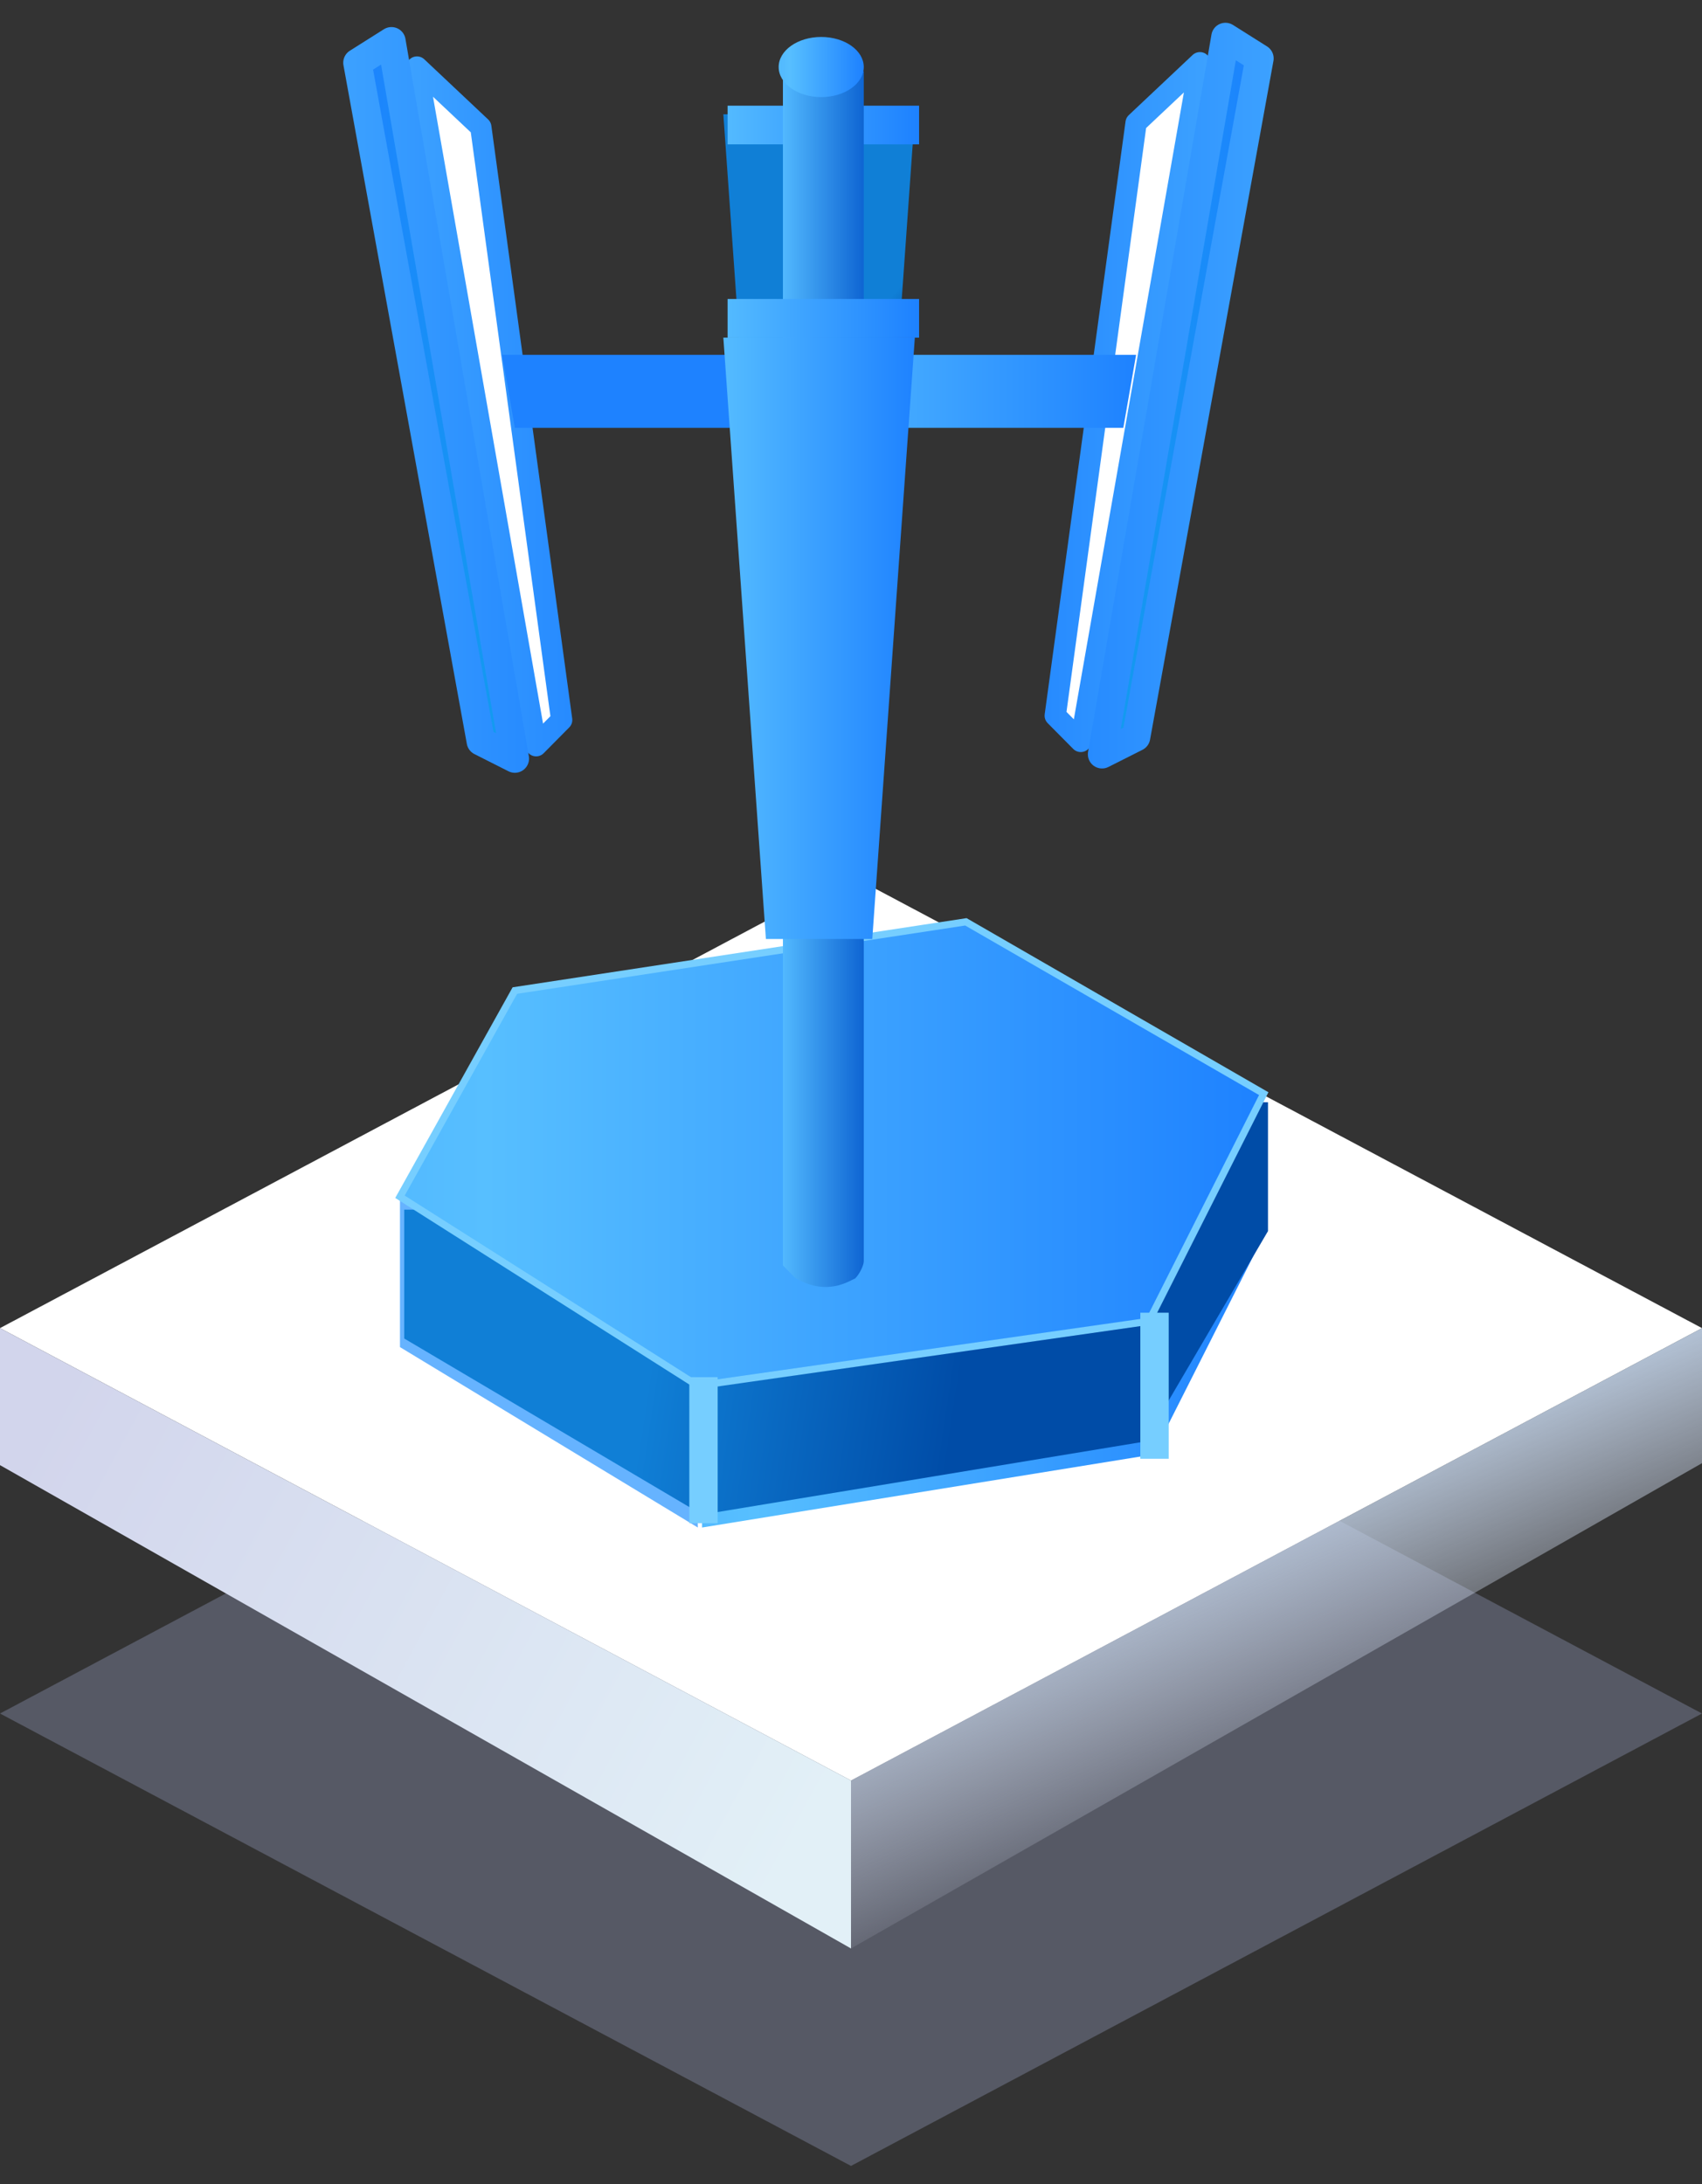 <?xml version="1.0" encoding="UTF-8"?>
<svg width="60px" height="77px" viewBox="0 0 60 77" version="1.1" xmlns="http://www.w3.org/2000/svg" xmlns:xlink="http://www.w3.org/1999/xlink">
    <rect x="0" y="0" width="60" height="77" fill="#333333" stroke="none"/>
    <title>gNB</title>
    <defs>
        <linearGradient x1="26.051%" y1="36.107%" x2="50%" y2="76.571%" id="linearGradient-1">
            <stop stop-color="#C1D4EB" offset="0%"></stop>
            <stop stop-color="#E5EBFC" stop-opacity="0" offset="100%"></stop>
        </linearGradient>
        <linearGradient x1="0%" y1="28.542%" x2="100%" y2="67.779%" id="linearGradient-2">
            <stop stop-color="#D2D5EC" offset="0%"></stop>
            <stop stop-color="#E2F0F7" offset="100%"></stop>
        </linearGradient>
        <linearGradient x1="-0.295%" y1="49.788%" x2="100.209%" y2="49.788%" id="linearGradient-3">
            <stop stop-color="#53BAFF" offset="0%"></stop>
            <stop stop-color="#57BFFF" offset="9.842%"></stop>
            <stop stop-color="#1E82FF" offset="100%"></stop>
        </linearGradient>
        <linearGradient x1="29.681%" y1="48.408%" x2="65.961%" y2="51.265%" id="linearGradient-4">
            <stop stop-color="#107FD6" offset="0%"></stop>
            <stop stop-color="#004CA7" offset="100%"></stop>
        </linearGradient>
        <linearGradient x1="-0.188%" y1="50.054%" x2="100.049%" y2="50.054%" id="linearGradient-5">
            <stop stop-color="#53BAFF" offset="0%"></stop>
            <stop stop-color="#57BFFF" offset="9.842%"></stop>
            <stop stop-color="#1E82FF" offset="100%"></stop>
        </linearGradient>
        <linearGradient x1="47.94%" y1="44.047%" x2="51.618%" y2="54.727%" id="linearGradient-6">
            <stop stop-color="#107FD6" offset="0%"></stop>
            <stop stop-color="#004CA7" offset="100%"></stop>
        </linearGradient>
        <linearGradient x1="-0.067%" y1="52.033%" x2="98.853%" y2="52.033%" id="linearGradient-7">
            <stop stop-color="#53BAFF" offset="0%"></stop>
            <stop stop-color="#1E82FF" offset="100%"></stop>
        </linearGradient>
        <linearGradient x1="0.962%" y1="49.853%" x2="98.812%" y2="49.853%" id="linearGradient-8">
            <stop stop-color="#FFFFFF" offset="0%"></stop>
            <stop stop-color="#FFFFFF" offset="100%"></stop>
        </linearGradient>
        <linearGradient x1="-10.068%" y1="49.853%" x2="109.841%" y2="49.853%" id="linearGradient-9">
            <stop stop-color="#268AFF" offset="0%"></stop>
            <stop stop-color="#3DA2FF" offset="100%"></stop>
        </linearGradient>
        <linearGradient x1="-0.924%" y1="49.995%" x2="100.219%" y2="49.995%" id="linearGradient-10">
            <stop stop-color="#119EED" offset="0%"></stop>
            <stop stop-color="#1E82FF" offset="100%"></stop>
        </linearGradient>
        <linearGradient x1="-14.438%" y1="49.995%" x2="113.732%" y2="49.995%" id="linearGradient-11">
            <stop stop-color="#268AFF" offset="0%"></stop>
            <stop stop-color="#3DA2FF" offset="100%"></stop>
        </linearGradient>
        <linearGradient x1="98.829%" y1="50.027%" x2="0.976%" y2="50.027%" id="linearGradient-12">
            <stop stop-color="#FFFFFF" offset="0%"></stop>
            <stop stop-color="#FFFFFF" offset="100%"></stop>
        </linearGradient>
        <linearGradient x1="109.859%" y1="50.027%" x2="-10.053%" y2="50.027%" id="linearGradient-13">
            <stop stop-color="#268AFF" offset="0%"></stop>
            <stop stop-color="#3DA2FF" offset="100%"></stop>
        </linearGradient>
        <linearGradient x1="100.732%" y1="50.16%" x2="-0.414%" y2="50.16%" id="linearGradient-14">
            <stop stop-color="#119EED" offset="0%"></stop>
            <stop stop-color="#1E82FF" offset="100%"></stop>
        </linearGradient>
        <linearGradient x1="114.246%" y1="50.16%" x2="-13.927%" y2="50.16%" id="linearGradient-15">
            <stop stop-color="#268AFF" offset="0%"></stop>
            <stop stop-color="#3DA2FF" offset="100%"></stop>
        </linearGradient>
        <linearGradient x1="-1.213%" y1="48.382%" x2="99.501%" y2="48.382%" id="linearGradient-16">
            <stop stop-color="#53BAFF" offset="0%"></stop>
            <stop stop-color="#1E82FF" offset="100%"></stop>
        </linearGradient>
        <linearGradient x1="-2085.434%" y1="48.382%" x2="-2076.814%" y2="48.382%" id="linearGradient-17">
            <stop stop-color="#53BAFF" offset="0%"></stop>
            <stop stop-color="#1E82FF" offset="71.16%"></stop>
        </linearGradient>
        <linearGradient x1="-1.637%" y1="49.774%" x2="98.768%" y2="49.774%" id="linearGradient-18">
            <stop stop-color="#53BAFF" offset="0%"></stop>
            <stop stop-color="#0F66D3" offset="100%"></stop>
        </linearGradient>
        <linearGradient x1="3.44%" y1="47.521%" x2="98.83%" y2="47.521%" id="linearGradient-19">
            <stop stop-color="#53BAFF" offset="0%"></stop>
            <stop stop-color="#57BFFF" offset="9.842%"></stop>
            <stop stop-color="#1E82FF" offset="100%"></stop>
        </linearGradient>
        <linearGradient x1="2.604%" y1="50.291%" x2="100.629%" y2="50.291%" id="linearGradient-20">
            <stop stop-color="#53BAFF" offset="0%"></stop>
            <stop stop-color="#1E82FF" offset="100%"></stop>
        </linearGradient>
        <linearGradient x1="-0.067%" y1="50.889%" x2="98.853%" y2="50.889%" id="linearGradient-21">
            <stop stop-color="#53BAFF" offset="0%"></stop>
            <stop stop-color="#1E82FF" offset="100%"></stop>
        </linearGradient>
    </defs>
    <g id="页面-1" stroke="none" stroke-width="1" fill="none" fill-rule="evenodd">
        <g id="gNB" transform="translate(0, 1)">
            <g id="编组-4备份-6" transform="translate(0, 29)">
                <g id="编组-13" transform="translate(0, 0.871)">
                    <polygon id="矩形" fill="#A8B4DA" opacity="0.298" points="30 13.586 60 29.535 30 45.484 0 29.535"></polygon>
                    <polygon id="矩形" fill="#FFFFFF" points="30 0 60 15.949 30 31.898 0 15.949"></polygon>
                    <polygon id="矩形" fill="url(#linearGradient-1)" points="30 31.898 60 15.949 60 20.71 30 37.818"></polygon>
                    <polygon id="矩形" fill="url(#linearGradient-2)" points="1.80064297e-14 15.949 30 31.898 30 37.818 2.66453526e-14 20.779"></polygon>
                </g>
            </g>
            <g id="编组" transform="translate(12, 0)">
                <polygon id="路径-5_1_" fill="#66B3FF" points="2.1 41.189 2.1 46.489 12.6 52.849 12.45 47.549"></polygon>
                <polygon id="路径-2_1_" fill="url(#linearGradient-3)" points="32.55 38.16 28.65 45.731 12.75 47.851 12.75 52.849 28.65 50.274 32.55 42.551"></polygon>
                <polygon id="形状结合_10_" fill="url(#linearGradient-4)" points="21.6 36.646 23.85 37.857 32.7 37.857 32.7 42.4 28.35 49.82 12.75 52.394 2.25 46.186 2.25 41.643 4.8 41.643 6.75 38.463"></polygon>
                <polygon id="多边形备份-7_3_" stroke="#76CEFF" stroke-width="0.25" fill="url(#linearGradient-5)" points="22.05 31.497 32.55 37.554 28.5 45.58 12.6 47.851 2.1 41.189 6.15 33.92"></polygon>
                <polygon id="矩形备份-15_1_" fill="url(#linearGradient-6)" points="20.25 3.029 18.75 24.229 15 24.229 13.5 3.029"></polygon>
                <rect id="矩形备份-17_2_" fill="url(#linearGradient-7)" x="13.65" y="2.726" width="6.75" height="1.363"></rect>
                <polygon id="路径-12_2_" stroke="url(#linearGradient-9)" stroke-width="0.75" fill="url(#linearGradient-8)" stroke-linejoin="round" points="30.3 1.211 26.1 25.137 25.2 24.229 28.05 3.331"></polygon>
                <polygon id="路径-15_2_" stroke="url(#linearGradient-11)" fill="url(#linearGradient-10)" stroke-linejoin="round" points="31.2 0.303 32.4 1.06 28.05 24.986 26.85 25.591"></polygon>
                <polygon id="路径-12_1_" stroke="url(#linearGradient-13)" stroke-width="0.75" fill="url(#linearGradient-12)" stroke-linejoin="round" points="2.7 1.363 6.9 25.289 7.8 24.38 4.95 3.483"></polygon>
                <polygon id="路径-15_1_" stroke="url(#linearGradient-15)" fill="url(#linearGradient-14)" stroke-linejoin="round" points="1.8 0.454 0.6 1.211 4.95 25.137 6.15 25.743"></polygon>
                <polygon id="矩形_4_" fill="url(#linearGradient-16)" points="28.05 11.509 27.6 14.083 16.35 14.083 16.35 11.509"></polygon>
                <polygon id="矩形_3_" fill="url(#linearGradient-17)" points="5.7 11.509 6.15 14.083 14.4 14.083 14.4 11.509"></polygon>
                <path d="M18.45,1.363 L18.45,43.46 C18.45,43.611 18.3,43.914 18.15,44.066 C17.85,44.217 17.55,44.369 17.1,44.369 C16.65,44.369 16.35,44.217 16.05,44.066 C15.9,43.914 15.75,43.763 15.6,43.611 L15.6,43.611 L15.6,1.514 L18.45,1.514 L18.45,1.363 Z" id="形状结合_9_" fill="url(#linearGradient-18)"></path>
                <ellipse id="椭圆形_10_" fill="url(#linearGradient-19)" cx="16.95" cy="1.363" rx="1.5" ry="1.06"></ellipse>
                <polygon id="矩形_2_" fill="url(#linearGradient-20)" points="20.25 10.903 18.75 32.103 15 32.103 13.5 10.903"></polygon>
                <rect id="矩形备份-17_1_" fill="url(#linearGradient-21)" x="13.65" y="9.54" width="6.75" height="1.363"></rect>
                <rect id="矩形_1_" fill="#76CEFF" x="12.3" y="47.549" width="1" height="5.149"></rect>
                <rect id="矩形备份-14_1_" fill="#76CEFF" x="28.2" y="45.277" width="1" height="5.149"></rect>
            </g>
        </g>
    </g>
</svg>